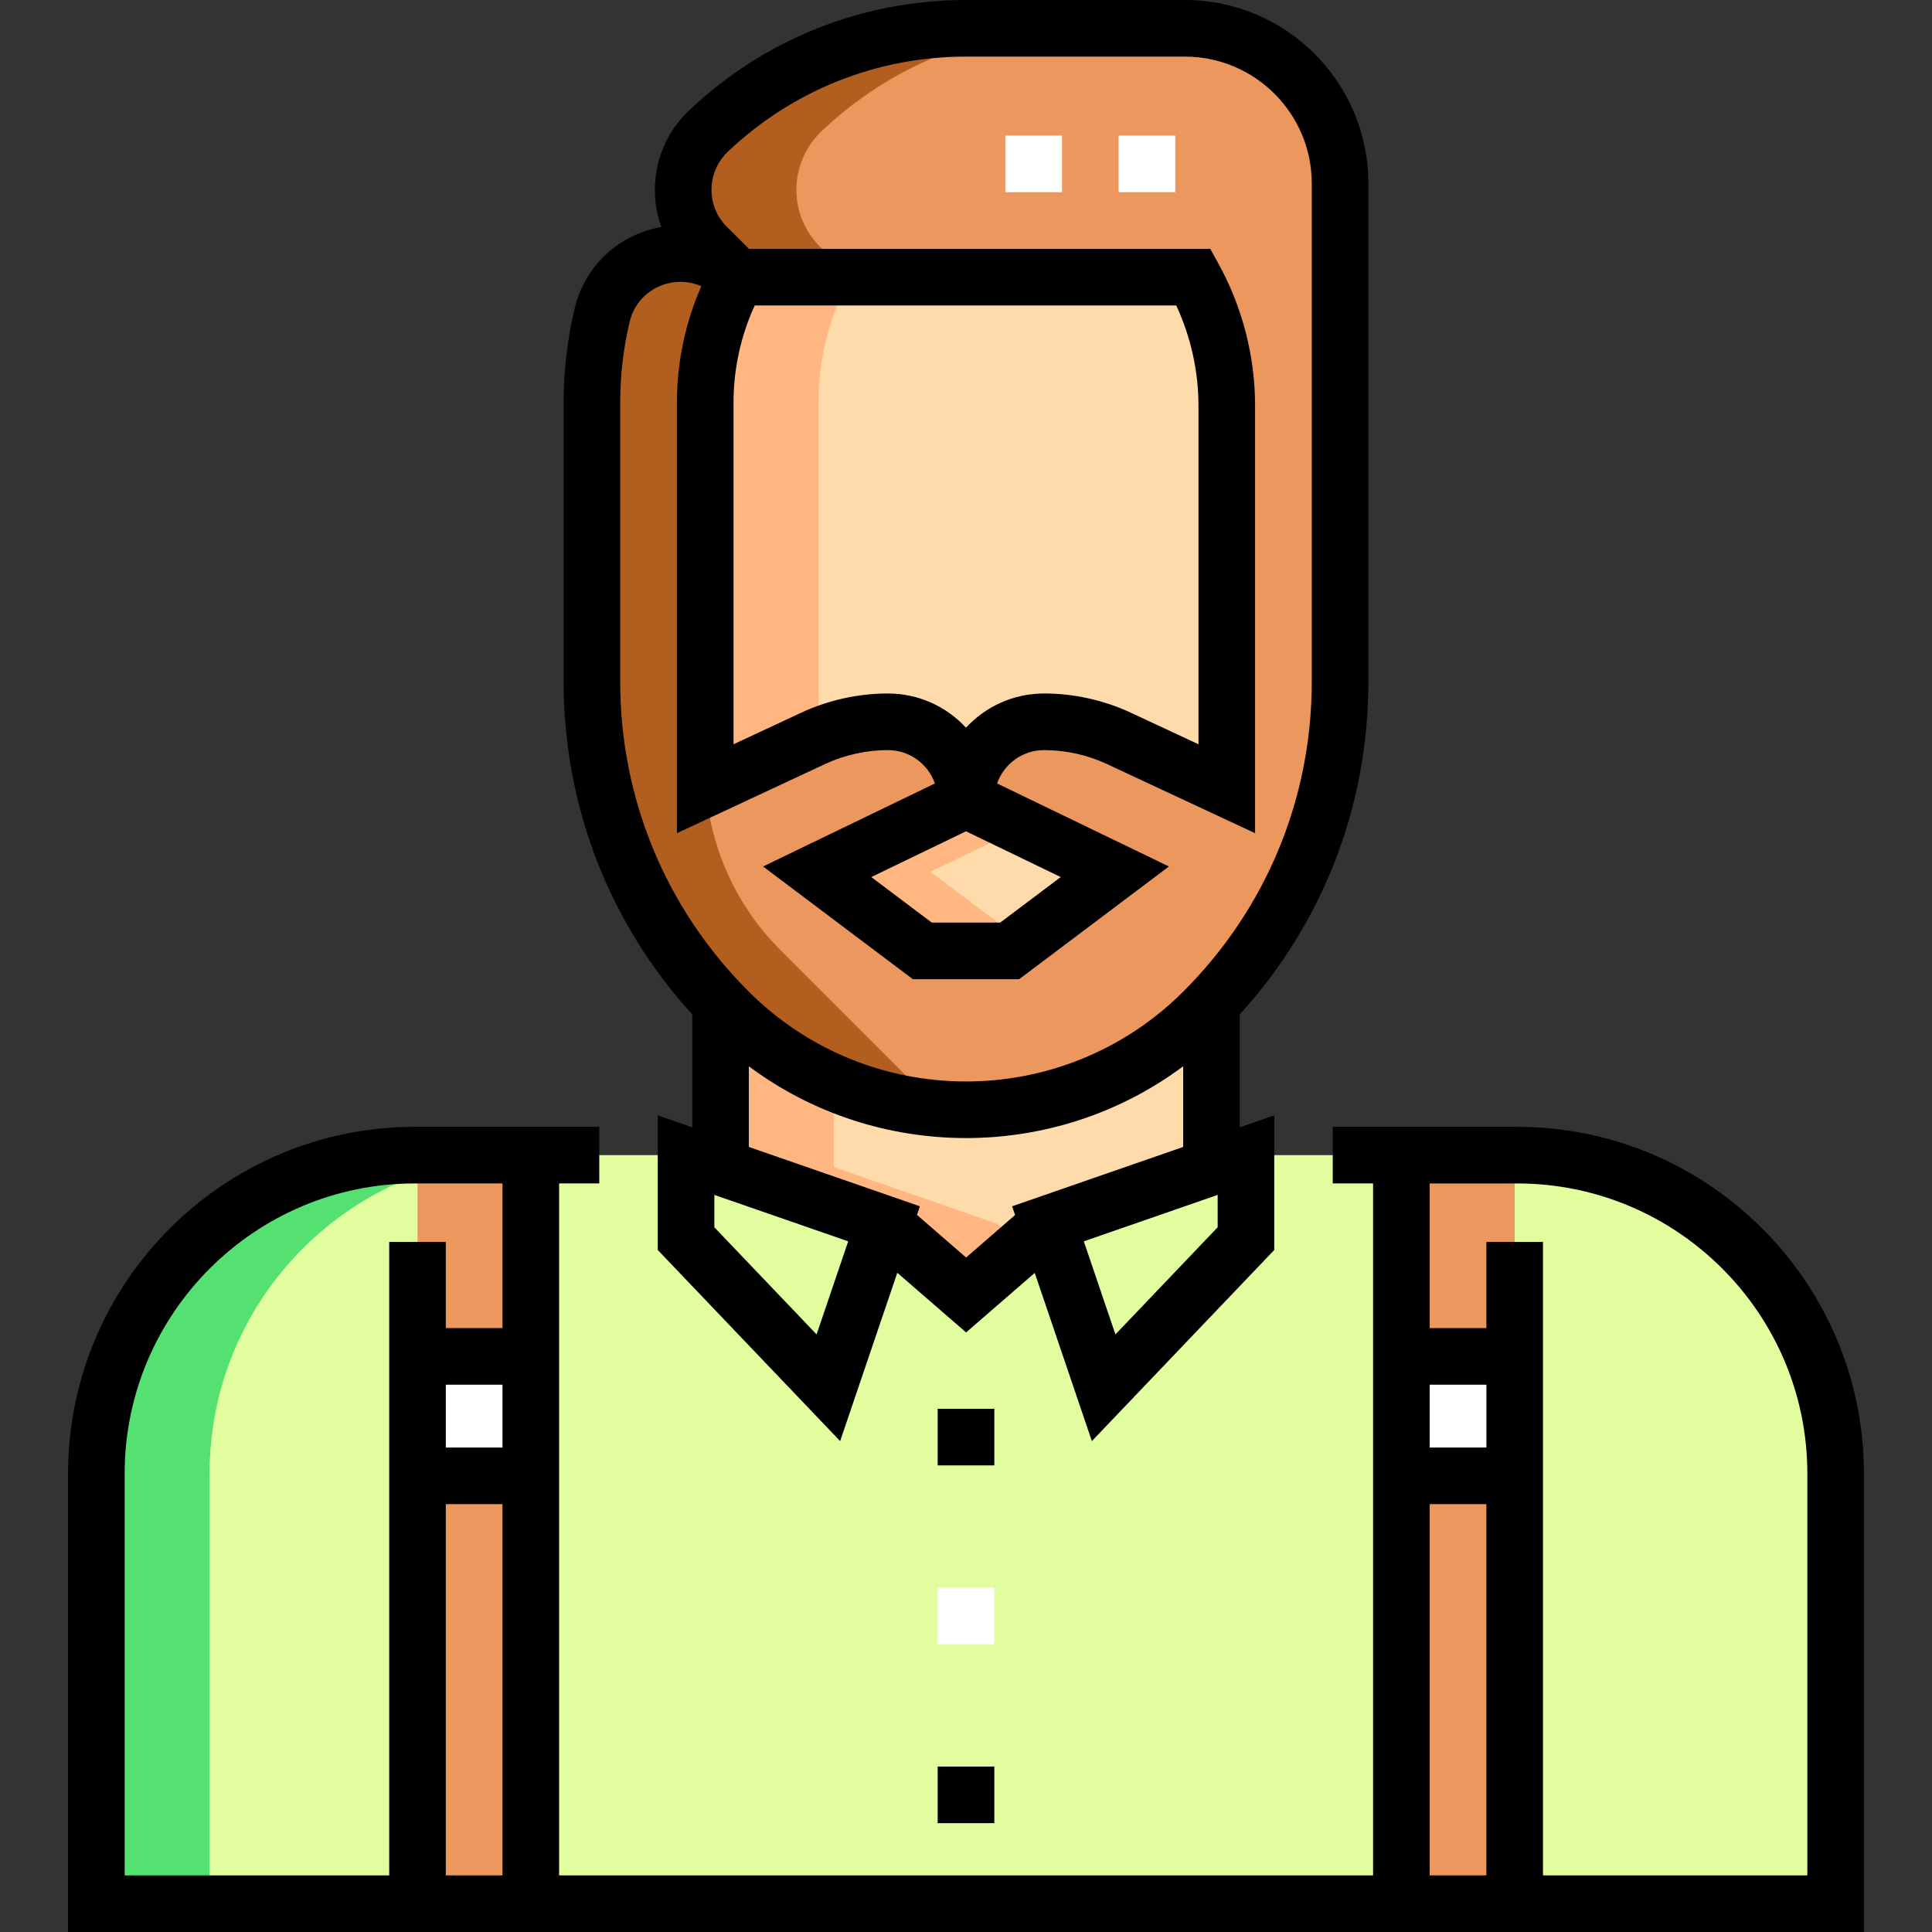 <svg id="Layer_1" enable-background="new 0 0 512 512" height="512" viewBox="0 0 512 512" width="512" xmlns="http://www.w3.org/2000/svg"><rect x="0" y="0" width="512" height="512" fill="#333333" stroke="none"/><g><g><g><path d="m402.054 306.123h-71.864v22.128l-37.715 39.519-14.744-43.414-21.707 18.826-21.745-18.86-14.755 43.448-37.715-39.519v-22.128h-71.867c-46.618 0-84.409 37.791-84.409 84.409v113.968h460.934v-113.964c0-46.62-37.793-84.413-84.413-84.413z" fill="#e1fd9e"/></g><g><path d="m110.643 306.123h30.025v198.377h-30.025z" fill="#eb975d"/></g><g><path d="m110.643 359.461h30.025v31.651h-30.025z" fill="#fff"/></g><g><path d="m371.382 306.123h30.025v198.377h-30.025z" fill="#eb975d"/></g><g><path d="m371.382 359.461h30.025v31.651h-30.025z" fill="#fff"/></g><g><path d="m181.809 306.123 52.471 18.199-14.755 43.448-37.716-39.519z" fill="#e1fd9e"/></g><g><path d="m330.191 306.123-52.471 18.199 14.755 43.448 37.716-39.519z" fill="#e1fd9e"/></g><g><path d="m277.72 324.322 43.331-15.029v-43.378h-.003l-2.09 2.09c-16.698 16.698-39.344 26.078-62.959 26.078-23.614 0-46.261-9.381-62.958-26.078l-2.092-2.092v43.38l43.33 15.028 21.745 18.86 21.707-18.826-.01-.031z" fill="#ffdaaa"/></g><g><path d="m244.423 251.997h23.153l27.863-20.971-39.439-19.052-39.44 19.053z" fill="#ffdaaa"/></g><g><path d="m195.389 73.457c-5.415 9.853-8.497 21.161-8.497 33.176v102.389l28.566-13.333c6.216-2.901 12.992-4.405 19.852-4.405 11.427 0 20.69 9.263 20.69 20.69 0-11.427 9.263-20.69 20.69-20.69 6.86 0 13.636 1.504 19.852 4.405l28.566 13.332v-102.388c0-12.015-3.082-23.323-8.497-33.176z" fill="#ffdaaa"/></g><g><path d="m325.108 209.021-28.566-13.332c-6.216-2.901-12.992-4.405-19.852-4.405-11.427 0-20.69 9.263-20.69 20.69l39.439 19.053-27.863 20.97h-23.153l-27.863-20.97 39.44-19.053c0-11.427-9.263-20.69-20.69-20.69-6.86 0-13.636 1.504-19.852 4.405l-28.566 13.333v-102.389c0-12.015 3.082-23.323 8.497-33.176-11.772-11.772-31.945-6.131-35.812 10.062-1.771 7.416-2.709 15.156-2.709 23.114v74.041c0 32.756 13.012 64.17 36.174 87.332 16.698 16.698 39.344 26.078 62.958 26.078 23.614 0 46.261-9.381 62.958-26.078 23.162-23.162 36.174-54.576 36.174-87.332v-132.051c0-22.712-18.412-41.123-41.123-41.123h-58.009c-26.446 0-50.473 10.356-68.248 27.233-8.727 8.287-8.976 22.111-.466 30.621l8.103 8.103h120.922c5.607 10.136 8.797 21.792 8.797 34.129z" fill="#eb975d"/></g><g><path d="m139.942 306.123h-30c-46.618 0-84.409 37.791-84.409 84.409v113.968h30v-113.967c0-46.618 37.791-84.41 84.409-84.41z" fill="#55e072"/></g><g><path d="m264.28 324.322-43.331-15.028v-19.987c-1.171 0-30-23.392-30-23.392v43.38l43.33 15.028 21.745 18.86 15-13.01z" fill="#ffb680"/></g><g><path d="m246.56 231.027 24.44-11.807-15-7.246-39.44 19.053 27.863 20.97h23.153l3.424-2.577z" fill="#ffb680"/></g><g><path d="m216.892 106.633c0-12.015 3.082-23.323 8.497-33.176h-30c-5.415 9.853-8.497 21.161-8.497 33.176v102.389l28.566-13.333c.475-.222.953-.435 1.434-.64z" fill="#ffb680"/></g><g><path d="m186.867 106.633c0-7.959.938-15.698 2.709-23.114.982-4.11 3.015-7.54 5.693-10.178-11.788-11.616-31.839-5.96-35.693 10.178-1.771 7.416-2.709 15.156-2.709 23.114v72.397c0 33.809 13.43 66.232 37.337 90.139l3.703 3.703c13.583 13.583 32.005 21.213 51.213 21.213l-42.333-42.333c-12.754-12.754-19.92-30.053-19.92-48.09z" fill="#b25e1e"/></g><g><path d="m195.271 73.339c7.875-7.754 21.335-8.666 30.118.118l-8.103-8.103c-8.51-8.51-8.261-22.334.466-30.621 17.775-16.877 41.802-27.233 68.248-27.233h-30c-26.446 0-50.473 10.356-68.248 27.233-8.727 8.287-8.976 22.111-.466 30.621z" fill="#b25e1e"/></g><g><path d="m296.449 35.933h15.012v15h-15.012z" fill="#fff"/></g><g><path d="m266.425 35.933h15.012v15h-15.012z" fill="#fff"/></g><g><path d="m248.49 420.748h15.018v15h-15.018z" fill="#fff"/></g></g><path d="m248.49 373.343h15.018v15h-15.018z"/><path d="m248.49 468.153h15.018v15h-15.018z"/><path d="m493.967 390.536c0-50.681-41.232-91.913-91.913-91.913h-48.864v15h10.691v183.377h-215.714v-183.377h10.642v-15h-48.867c-50.679 0-91.909 41.23-91.909 91.909v121.468h475.934zm-100.06-6.924h-15.025v-16.651h15.025zm-15.025 15h15.025v98.388h-15.025zm-245.715 98.388h-15.024v-98.388h15.024zm-15.024-130.039h15.024v16.651h-15.024zm-85.11 23.571c0-42.408 34.501-76.909 76.909-76.909h23.225v38.338h-15.024v-22.838h-15v167.877h-70.11zm445.934 106.468h-70.06v-167.877h-15v22.838h-15.025v-38.338h23.172c42.41 0 76.913 34.503 76.913 76.913z"/><path d="m362.633 180.673v-132.05c0-26.81-21.812-48.623-48.623-48.623h-58.01c-27.446 0-53.518 10.403-73.413 29.295-8.774 8.332-11.043 20.582-7.322 30.847-11.435 2.069-20.282 10.326-22.984 21.635-1.934 8.098-2.914 16.46-2.914 24.856v74.04c0 32.915 12.057 63.978 34.082 88.144v29.937l-9.14-3.17v35.672l48.336 50.647 15.148-44.606 18.231 15.812 18.193-15.779 15.137 44.573 48.336-50.647v-35.672l-9.14 3.17v-29.937c22.025-24.166 34.083-55.229 34.083-88.144zm-198.266-74.04c0-7.225.842-14.415 2.504-21.372 2.089-8.746 11.52-12.713 18.985-9.413-4.243 9.66-6.464 20.18-6.464 30.785v114.166l39.237-18.314c5.188-2.421 10.957-3.701 16.681-3.701 5.75 0 10.652 3.698 12.454 8.84l-45.54 22 39.693 29.874h28.166l39.693-29.874-45.539-22c1.802-5.142 6.704-8.84 12.453-8.84 5.724 0 11.492 1.28 16.681 3.701l39.237 18.313v-113.212c0-13.19-3.366-26.247-9.734-37.76l-2.141-3.869h-122.238l-5.906-5.905c-5.543-5.543-5.334-14.504.327-19.88 17.095-16.233 39.499-25.172 63.084-25.172h58.01c18.54 0 33.623 15.083 33.623 33.623v132.05c0 30.987-12.067 60.119-33.978 82.029-31.865 31.865-83.441 31.869-115.311 0-21.911-21.91-33.978-51.042-33.978-82.029v-74.04zm91.633 86.213c-5.153-5.57-12.521-9.063-20.69-9.063-7.901 0-15.863 1.767-23.024 5.109l-17.894 8.352v-90.611c0-8.87 1.93-17.662 5.612-25.676h111.712c3.865 8.305 5.893 17.425 5.893 26.629v89.657l-17.894-8.351c-7.161-3.343-15.123-5.109-23.024-5.109-8.169 0-15.537 3.492-20.691 9.063zm25.102 39.584-16.033 12.067h-18.139l-16.033-12.067 25.103-12.127zm-64.698 121.206-27.094-28.39v-8.584l35.472 12.304zm106.287-28.39-27.094 28.39-8.378-24.67 35.472-12.304zm-54.469-5.569.786 2.316-12.984 11.261-13.022-11.295.775-2.282-45.329-15.721v-21.379c34.015 25.36 81.084 25.362 115.102 0v21.379z"/></g></svg>